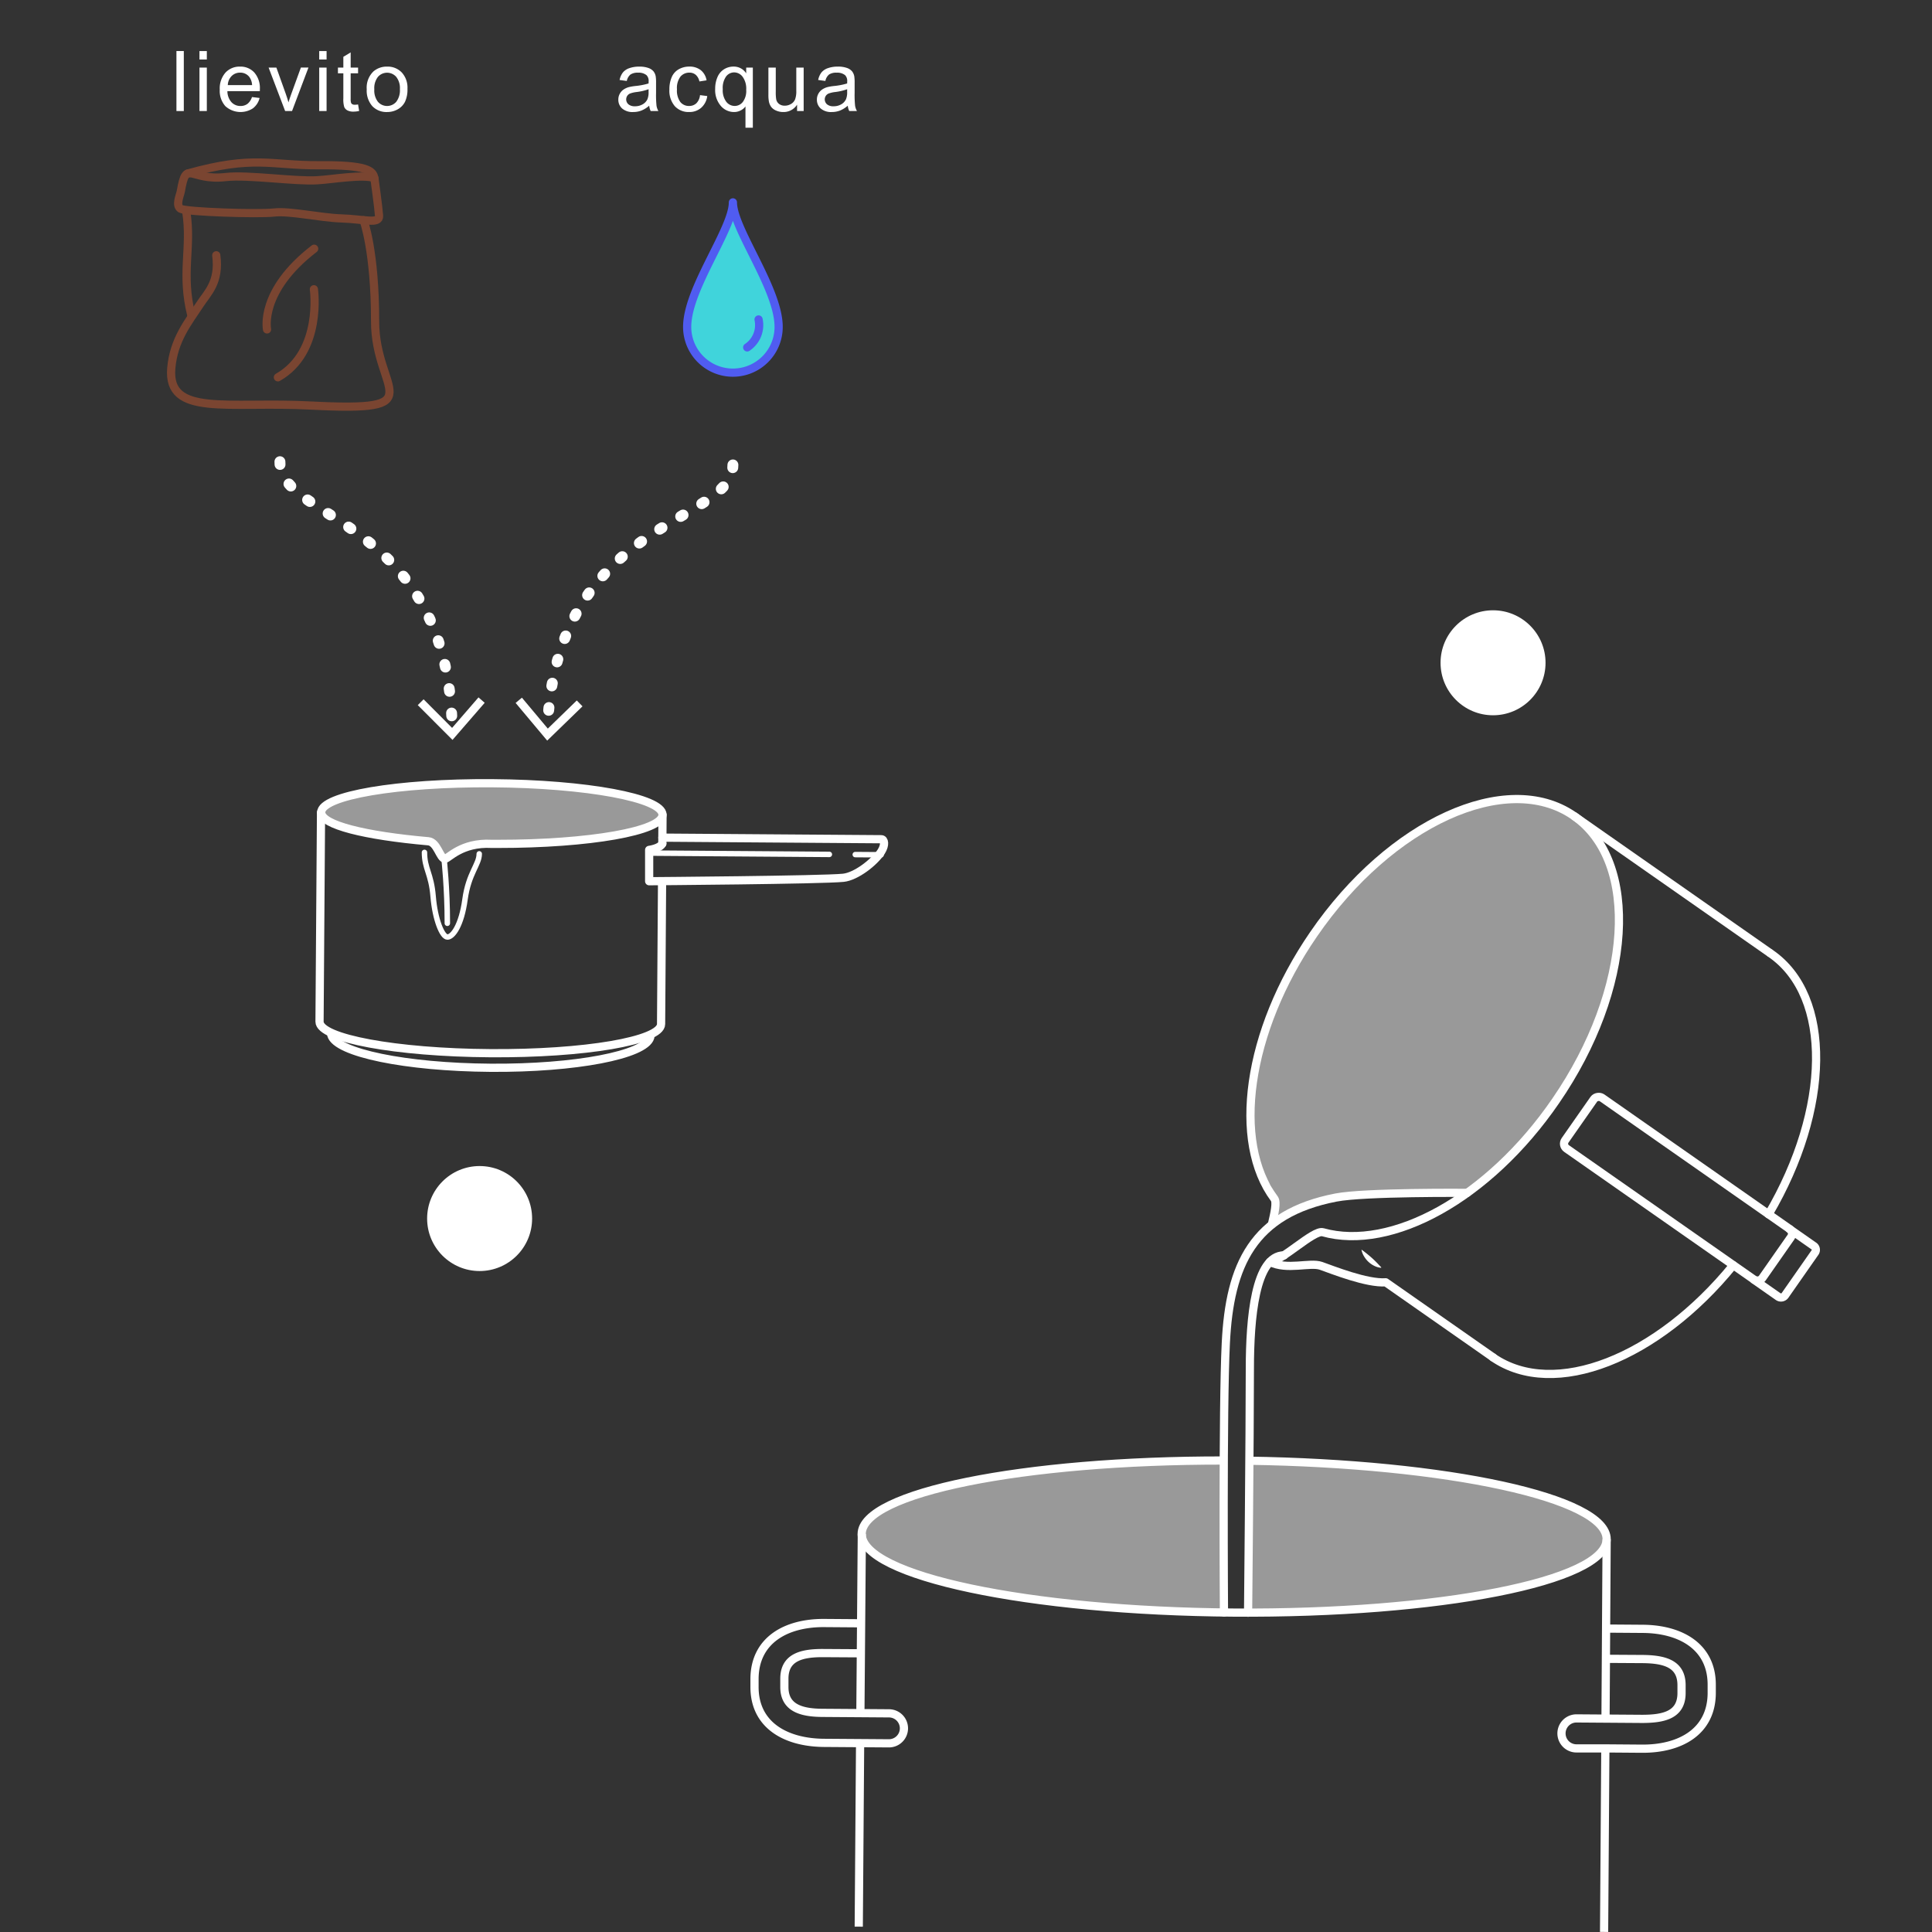 <svg id="Layer_1" data-name="Layer 1" xmlns="http://www.w3.org/2000/svg" viewBox="0 0 414.794 414.794"><rect x="0" y="0" width="414.794" height="414.794" fill="#333333" stroke="none"/><title>inoculo</title><g id="Layer_1-2" data-name="Layer 1-2"><circle cx="102.972" cy="261.617" r="11.27" style="fill:#fff"/><path d="M40,45.5c1.21,7.85-1.21,13.14,1.1,22.27" style="fill:none;stroke:#7a4531;stroke-linecap:round;stroke-linejoin:round;stroke-width:1.76px"/><path d="M38.822,41.067c-.16.88-1.21,3.11,0,3.77s16.5,1.18,20,.79,9.82,1.12,14.56,1.27,8.12,1.28,8-.55-1-8.11-1-8.11c-2.42-.89-9.14.29-12.21.46-4.73.31-14.96-1.23-19.67-.69C40.642,38.927,40.052,34.007,38.822,41.067Z" style="fill:none;stroke:#7a4531;stroke-linecap:round;stroke-linejoin:round;stroke-width:1.76px"/><path d="M78.052,47.277s2.49,6.57,2.48,21.73,12.85,19.42-13.81,18.06c-17.89-.92-30.83,2.47-29.95-8,.52-6.15,3.73-10,6.12-13.66,1.64-2.55,4.3-4.75,3.54-10.6" style="fill:none;stroke:#7a4531;stroke-linecap:round;stroke-linejoin:round;stroke-width:1.76px"/><path d="M57.332,70.727s-1.74-8.21,10.12-17.33" style="fill:none;stroke:#7a4531;stroke-linecap:round;stroke-linejoin:round;stroke-width:1.76px"/><path d="M67.392,62.1s1.91,13.42-7.73,18.91" style="fill:none;stroke:#7a4531;stroke-linecap:round;stroke-linejoin:round;stroke-width:1.76px"/><path d="M142.242,174.927c0,3.51-15.73,6.26-35.35,6.25h-1.35c-6.5-.36-9.3,3.21-10,3.2-1.11,0-1.63-3.59-3.58-3.76-13.48-1.19-23-3.47-23-6.21,0-3.6,16.46-6.39,36.71-6.25S142.272,171.337,142.242,174.927Z" style="fill:none;stroke:#fff;stroke-linecap:round;stroke-linejoin:round;stroke-width:1.76px"/><path d="M142.142,189.477l-.21,30.39c0,3.59-16.46,6.39-36.71,6.25s-36.64-3.18-36.62-6.77l.32-44.94" style="fill:none;stroke:#fff;stroke-linecap:round;stroke-linejoin:round;stroke-width:1.76px"/><line x1="142.242" y1="174.927" x2="142.202" y2="181.127" style="fill:none;stroke:#fff;stroke-linecap:round;stroke-linejoin:round;stroke-width:1.76px"/><path d="M139.6,222.737c-1.14,3.76-16.06,6.64-34.28,6.51s-33.09-3.22-34.18-7" style="fill:none;stroke:#fff;stroke-linecap:round;stroke-linejoin:round;stroke-width:1.76px"/><path d="M142.212,179.837l47,.34c.66,0,.92,1.18,0,2.64-1.49,2.32-5.43,5.36-8.15,5.64-4.43.47-41.69.74-41.69.74v-6.73s2.34-.31,2.82-1.34" style="fill:none;stroke:#fff;stroke-linecap:round;stroke-linejoin:round;stroke-width:1.76px"/><line x1="183.622" y1="183.477" x2="189.172" y2="183.517" style="fill:none;stroke:#fff;stroke-linecap:round;stroke-linejoin:round;stroke-width:1.17px"/><line x1="139.382" y1="183.157" x2="178.062" y2="183.437" style="fill:none;stroke:#fff;stroke-linecap:round;stroke-linejoin:round;stroke-width:1.17px"/><path d="M60.1,99.127c-.09,12.8,36.38,12.11,37,57.82" style="fill:none;stroke:#fff;stroke-linecap:round;stroke-linejoin:round;stroke-width:2.34px;stroke-dasharray:0.59,4.69"/><polygon points="89.692 151.387 90.942 150.137 97.062 156.277 102.732 149.727 104.062 150.887 97.152 158.857 89.692 151.387" style="fill:#fff"/><path d="M157.352,99.817c-.09,12.8-38.47,11.58-39.83,57.28" style="fill:none;stroke:#fff;stroke-linecap:round;stroke-linejoin:round;stroke-width:2.34px;stroke-dasharray:0.59,4.69"/><polygon points="110.702 150.917 112.052 149.787 117.612 156.427 123.832 150.387 125.062 151.647 117.482 159.007 110.702 150.917" style="fill:#fff"/><path d="M372.122,271.637c-16.27,20-38.39,28.86-51.57,19.8" style="fill:none;stroke:#fff;stroke-linecap:round;stroke-linejoin:round;stroke-width:1.76px"/><path d="M380.152,204.707c13.33,9.16,12.84,33.42-.44,56" style="fill:none;stroke:#fff;stroke-linecap:round;stroke-linejoin:round;stroke-width:1.76px"/><line x1="337.832" y1="175.117" x2="380.152" y2="204.707" style="fill:none;stroke:#fff;stroke-miterlimit:10;stroke-width:1.76px"/><path d="M272.632,270.927c3.75,1.86,8.58,0,11,.85s9.85,3.83,13.88,3.53l23.07,16.13" style="fill:none;stroke:#fff;stroke-linecap:round;stroke-linejoin:round;stroke-width:1.76px"/><path d="M296.542,272.2a4.242,4.242,0,0,1-1.54-.45,5.183,5.183,0,0,1-2.06-1.88,4.217,4.217,0,0,1-.62-1.47v-.11h0c.76.56,1.51,1.16,2.22,1.79s1.36,1.33,2,2a.061.061,0,0,1,0,.08h-.09Z" style="fill:#fff"/><rect x="353.622" y="229.389" width="13.29" height="51.65" rx="1.26" transform="translate(-55.328 404.233) rotate(-55.04)" style="fill:none;stroke:#fff;stroke-linecap:round;stroke-linejoin:round;stroke-width:1.76px"/><path d="M384.222,263.877l5.16,3.61a1,1,0,0,1,.325,1.376.872.872,0,0,1-.065.094l-6.4,9.16a1.069,1.069,0,0,1-1.48.26l-5.16-3.61" style="fill:none;stroke:#fff;stroke-linecap:round;stroke-linejoin:round;stroke-width:1.76px"/><path d="M315,256.107s-22.08-.19-28.16,1c-17.84,3.44-22.84,14.47-23.66,31.25-.7,13.8-.4,57.85-.4,57.85" style="fill:none;stroke:#fff;stroke-linecap:round;stroke-linejoin:round;stroke-width:1.76px"/><path d="M267.942,313.607c42.84.61,77.06,8,77,16.86-.07,9-35.92,16.06-80.07,15.75S185,338.337,185,329.327c.06-8.85,34.64-15.81,77.7-15.76" style="fill:none;stroke:#fff;stroke-miterlimit:10;stroke-width:1.76px"/><path d="M344.7,368.937c.13-21,.24-38.47.24-38.47" style="fill:none;stroke:#fff;stroke-miterlimit:10;stroke-width:1.76px"/><path d="M344.392,414.777c.09-11.72.18-26,.27-39.4" style="fill:none;stroke:#fff;stroke-miterlimit:10;stroke-width:1.76px"/><path d="M184.722,367.8c.16-21,.31-38.47.31-38.47" style="fill:none;stroke:#fff;stroke-miterlimit:10;stroke-width:1.76px"/><path d="M184.372,413.647c.08-11.73.19-26,.29-39.4" style="fill:none;stroke:#fff;stroke-miterlimit:10;stroke-width:1.76px"/><path d="M185.222,348.517l-8.23-.06c-8.22-.06-14.91,3.67-15,11.89v1.74c-.06,8.22,6.58,12,14.8,12.1l14.06.1a3.22,3.22,0,0,0,0-6.44h0l-14.06-.1c-4.65,0-8.43-1-8.39-5.61V360.4c0-4.66,3.82-5.53,8.47-5.49l8.23.05" style="fill:none;stroke:#fff;stroke-miterlimit:10;stroke-width:1.76px"/><path d="M344.472,349.647l8.23.06c8.22.06,14.86,3.88,14.8,12.1v1.74c-.06,8.22-6.75,11.95-15,11.89l-7.85-.06h-6.21a3.22,3.22,0,1,1,.05-6.44l14.05.1c4.65,0,8.45-.84,8.48-5.49V361.8c0-4.65-3.74-5.57-8.4-5.61l-8.22-.05" style="fill:none;stroke:#fff;stroke-miterlimit:10;stroke-width:1.76px"/><path d="M40.332,37.247c14.16-4,18-1.69,28.15-1.77s11.64,1.1,11.88,2.76" style="fill:none;stroke:#7a4531;stroke-linecap:round;stroke-linejoin:round;stroke-width:1.76px"/><path d="M273.062,262.917c.6-2.51,1.09-4.81.54-5.55-9.09-12.19-6-35.81,8.41-56.77,16.46-24,41.45-35.36,55.82-25.48s12.67,37.29-3.83,61.24c-14.4,21-35.33,32.31-50,28.2-2-.55-9,6.42-11.4,6.3" style="fill:none;stroke:#fff;stroke-miterlimit:10;stroke-width:1.76px"/><path d="M273.642,260.227c1.72-4.06-3.11-8.61-3.28-9-5.25-11.69.21-34,12.48-51.81,15.44-22.47,38.16-32.6,53-25.52,16.28,7.79,14.82,37.89-.63,60.36A94.412,94.412,0,0,1,315,256.107s-12.52-.34-23.74.33a61.325,61.325,0,0,0-8.56,1.64c-4.3,1-9.67,4.84-9.67,4.84" style="fill:#fff;opacity:0.5;isolation:isolate"/><path d="M262.782,346.2c-43.19-.54-77.82-8-77.75-16.87s34.64-15.81,77.7-15.76" style="fill:#fff;opacity:0.5;isolation:isolate"/><path d="M267.942,313.607c42.84.61,77.06,8,77,16.86s-34.25,15.73-77,15.76" style="fill:#fff;opacity:0.5;isolation:isolate"/><path d="M167.172,70.187a9.82,9.82,0,0,1-19.64,0c0-8.24,9.82-21,9.82-26.74C157.352,49.147,167.172,61.947,167.172,70.187Z" style="fill:#40d4db;stroke:#505cf1;stroke-linecap:round;stroke-linejoin:round;stroke-width:1.76px"/><path d="M275.7,269.517c-6.23,0-7.36,13.61-7.36,24.3,0,13.92-.38,52.43-.38,52.43" style="fill:none;stroke:#fff;stroke-linecap:round;stroke-linejoin:round;stroke-width:1.76px"/><path d="M142.242,174.927c0,3.51-15.73,6.26-35.35,6.25h-1.35c-6.5-.36-9.3,3.21-10,3.2-1.11,0-1.63-3.59-3.58-3.76-13.48-1.19-23-3.47-23-6.21,0-3.6,16.46-6.39,36.71-6.25S142.272,171.337,142.242,174.927Z" style="fill:#fff;opacity:0.5;isolation:isolate"/><path d="M95.342,184.427s.7,6.25.7,13.8" style="fill:none;stroke:#fff;stroke-linecap:round;stroke-linejoin:round;stroke-width:1.17px"/><path d="M91.132,183.007c0,3.53,1.46,4.52,1.86,9.45s1.94,8.72,3.07,8.72,3-2.43,3.77-8.07,3.06-7.49,3.06-9.79" style="fill:none;stroke:#fff;stroke-linecap:round;stroke-linejoin:round;stroke-width:1.17px"/><path d="M105.675,267.892l-1.494-.011.068-9.521a7.723,7.723,0,0,1-1.423,1.019,10.051,10.051,0,0,1-1.578.761l.011-1.444a9.042,9.042,0,0,0,2.2-1.412,5.619,5.619,0,0,0,1.34-1.618l.963.007Z" style="fill:#fff"/><circle cx="320.552" cy="142.297" r="11.27" style="fill:#fff"/><path d="M162.862,68.587a5.752,5.752,0,0,1-2.44,6" style="fill:#40d4db;stroke:#505cf1;stroke-linecap:round;stroke-linejoin:round;stroke-width:1.76px"/><path d="M323.86,146.993l-.01,1.435-8.043-.058a2.614,2.614,0,0,1,.181-1.035,5.459,5.459,0,0,1,1-1.612,15.339,15.339,0,0,1,1.967-1.829,16.472,16.472,0,0,0,2.7-2.558,3.091,3.091,0,0,0,.711-1.792,2,2,0,0,0-.624-1.5,2.3,2.3,0,0,0-1.652-.622,2.342,2.342,0,0,0-1.732.636,2.459,2.459,0,0,0-.668,1.789l-1.534-.17a3.788,3.788,0,0,1,1.206-2.61,4.046,4.046,0,0,1,2.77-.881,3.859,3.859,0,0,1,2.765.991,3.189,3.189,0,0,1,1,2.415,3.651,3.651,0,0,1-.309,1.434,5.54,5.54,0,0,1-1,1.479,24.285,24.285,0,0,1-2.319,2.124q-1.353,1.119-1.738,1.52a4.849,4.849,0,0,0-.636.8Z" style="fill:#fff"/></g><path d="M37.881,23.841V10.956h1.582V23.841Z" style="fill:#fff"/><path d="M42.824,12.776v-1.82h1.582v1.82Zm0,11.065V14.507h1.582v9.334Z" style="fill:#fff"/><path d="M54.1,20.835l1.635.2A3.989,3.989,0,0,1,54.3,23.259a4.854,4.854,0,0,1-5.919-.47,4.927,4.927,0,0,1-1.2-3.538A5.154,5.154,0,0,1,48.4,15.6a4.1,4.1,0,0,1,3.146-1.3,3.991,3.991,0,0,1,3.059,1.275,5.063,5.063,0,0,1,1.186,3.586c0,.093,0,.234-.008.421H48.822a3.58,3.58,0,0,0,.87,2.356,2.587,2.587,0,0,0,1.951.817,2.415,2.415,0,0,0,1.485-.457A3.029,3.029,0,0,0,54.1,20.835Zm-5.19-2.557h5.211a3.165,3.165,0,0,0-.6-1.767,2.427,2.427,0,0,0-1.96-.914,2.512,2.512,0,0,0-1.833.73A2.879,2.879,0,0,0,48.91,18.278Z" style="fill:#fff"/><path d="M61.218,23.841l-3.551-9.334h1.67l2,5.59q.325.906.6,1.881.21-.738.589-1.775L64.6,14.5h1.626L62.7,23.841Z" style="fill:#fff"/><path d="M68.534,12.776v-1.82h1.582v1.82Zm0,11.065V14.507h1.582v9.334Z" style="fill:#fff"/><path d="M76.878,22.426l.229,1.4a5.936,5.936,0,0,1-1.195.14,2.708,2.708,0,0,1-1.336-.272,1.529,1.529,0,0,1-.668-.717,5.654,5.654,0,0,1-.194-1.867V15.74h-1.16V14.507h1.16V12.2l1.573-.95v3.261h1.591v1.231H75.287V21.2a2.743,2.743,0,0,0,.084.87.66.66,0,0,0,.272.307,1.048,1.048,0,0,0,.541.115A5.046,5.046,0,0,0,76.878,22.426Z" style="fill:#fff"/><path d="M78.736,19.174a4.81,4.81,0,0,1,1.442-3.841A4.343,4.343,0,0,1,83.113,14.3a4.193,4.193,0,0,1,3.147,1.261,4.8,4.8,0,0,1,1.221,3.485,6.187,6.187,0,0,1-.54,2.835,3.839,3.839,0,0,1-1.573,1.6,4.582,4.582,0,0,1-2.255.571A4.19,4.19,0,0,1,79.945,22.8,5.021,5.021,0,0,1,78.736,19.174Zm1.626,0a3.978,3.978,0,0,0,.782,2.685,2.6,2.6,0,0,0,3.675.254,2.648,2.648,0,0,0,.254-.254,4.067,4.067,0,0,0,.782-2.734,3.855,3.855,0,0,0-.786-2.623,2.609,2.609,0,0,0-3.682-.243,2.654,2.654,0,0,0-.243.243A3.954,3.954,0,0,0,80.362,19.174Z" style="fill:#fff"/><path d="M139.381,22.69a5.9,5.9,0,0,1-1.692,1.055,4.877,4.877,0,0,1-1.745.307,3.391,3.391,0,0,1-2.364-.751,2.48,2.48,0,0,1-.826-1.921,2.559,2.559,0,0,1,.312-1.252,2.6,2.6,0,0,1,.817-.91,3.881,3.881,0,0,1,1.138-.518,11.322,11.322,0,0,1,1.407-.238,14.411,14.411,0,0,0,2.821-.545c.006-.216.009-.354.009-.413a1.747,1.747,0,0,0-.449-1.362,2.647,2.647,0,0,0-1.8-.536A2.792,2.792,0,0,0,135.36,16a2.386,2.386,0,0,0-.787,1.384l-1.547-.211a3.831,3.831,0,0,1,.695-1.6,3.042,3.042,0,0,1,1.4-.94,6.224,6.224,0,0,1,2.118-.33,5.6,5.6,0,0,1,1.943.282,2.551,2.551,0,0,1,1.1.707,2.465,2.465,0,0,1,.492,1.077,8.785,8.785,0,0,1,.08,1.459v2.1a22.224,22.224,0,0,0,.1,2.791,3.5,3.5,0,0,0,.4,1.12H139.7A3.371,3.371,0,0,1,139.381,22.69Zm-.132-3.533a11.646,11.646,0,0,1-2.584.6,5.946,5.946,0,0,0-1.38.317,1.375,1.375,0,0,0-.624.514,1.4,1.4,0,0,0,.259,1.806,2.062,2.062,0,0,0,1.4.422,3.25,3.25,0,0,0,1.626-.4,2.464,2.464,0,0,0,1.046-1.094,3.815,3.815,0,0,0,.255-1.582Z" style="fill:#fff"/><path d="M150.291,20.422l1.556.2a4.032,4.032,0,0,1-1.305,2.518,3.8,3.8,0,0,1-2.58.91,4,4,0,0,1-3.08-1.252,5.083,5.083,0,0,1-1.165-3.591,6.5,6.5,0,0,1,.5-2.645,3.492,3.492,0,0,1,1.525-1.7,4.52,4.52,0,0,1,2.228-.567,3.879,3.879,0,0,1,2.487.769,3.528,3.528,0,0,1,1.24,2.184l-1.538.238a2.561,2.561,0,0,0-.778-1.415,2.013,2.013,0,0,0-1.349-.475,2.46,2.46,0,0,0-1.943.857,4.07,4.07,0,0,0-.747,2.711,4.2,4.2,0,0,0,.721,2.734,2.345,2.345,0,0,0,1.881.852,2.216,2.216,0,0,0,1.555-.571A2.837,2.837,0,0,0,150.291,20.422Z" style="fill:#fff"/><path d="M160.051,27.418v-4.57a2.825,2.825,0,0,1-1.033.861,3.029,3.029,0,0,1-1.411.343,3.731,3.731,0,0,1-2.861-1.327,5.23,5.23,0,0,1-1.2-3.639,6.239,6.239,0,0,1,.488-2.522,3.633,3.633,0,0,1,1.415-1.692,3.778,3.778,0,0,1,2.034-.576,3.127,3.127,0,0,1,2.725,1.459V14.507h1.424V27.418Zm-4.878-8.27a4.121,4.121,0,0,0,.756,2.7,2.291,2.291,0,0,0,1.81.9,2.214,2.214,0,0,0,1.74-.857,3.941,3.941,0,0,0,.73-2.606,4.353,4.353,0,0,0-.769-2.8,2.283,2.283,0,0,0-1.806-.941,2.182,2.182,0,0,0-1.745.875,4.273,4.273,0,0,0-.716,2.729Z" style="fill:#fff"/><path d="M171.129,23.841V22.47a3.415,3.415,0,0,1-2.962,1.582,3.773,3.773,0,0,1-1.543-.316,2.532,2.532,0,0,1-1.063-.8,2.969,2.969,0,0,1-.488-1.173,8.027,8.027,0,0,1-.1-1.477V14.507h1.582v5.177a9.24,9.24,0,0,0,.1,1.67,1.654,1.654,0,0,0,.633.98,1.969,1.969,0,0,0,1.195.356,2.606,2.606,0,0,0,1.336-.365,2.027,2.027,0,0,0,.884-.993,5,5,0,0,0,.259-1.824v-5h1.582v9.334Z" style="fill:#fff"/><path d="M182.013,22.69a5.9,5.9,0,0,1-1.692,1.055,4.875,4.875,0,0,1-1.744.307,3.4,3.4,0,0,1-2.365-.751,2.482,2.482,0,0,1-.826-1.921,2.548,2.548,0,0,1,.312-1.252,2.59,2.59,0,0,1,.818-.91,3.819,3.819,0,0,1,1.138-.518,11.155,11.155,0,0,1,1.406-.238,14.411,14.411,0,0,0,2.821-.545c.006-.216.009-.354.009-.413a1.746,1.746,0,0,0-.448-1.362,2.654,2.654,0,0,0-1.8-.536,2.794,2.794,0,0,0-1.648.391,2.392,2.392,0,0,0-.787,1.384l-1.546-.211a3.83,3.83,0,0,1,.694-1.6,3.042,3.042,0,0,1,1.4-.94,6.23,6.23,0,0,1,2.119-.33,5.591,5.591,0,0,1,1.942.282,2.561,2.561,0,0,1,1.1.707,2.493,2.493,0,0,1,.492,1.077,9.005,9.005,0,0,1,.079,1.459V19.93a22.414,22.414,0,0,0,.1,2.791,3.524,3.524,0,0,0,.4,1.12h-1.653A3.346,3.346,0,0,1,182.013,22.69Zm-.132-3.533a11.646,11.646,0,0,1-2.584.6,5.946,5.946,0,0,0-1.38.317,1.375,1.375,0,0,0-.624.514,1.4,1.4,0,0,0,.26,1.806,2.061,2.061,0,0,0,1.4.422,3.25,3.25,0,0,0,1.626-.4,2.459,2.459,0,0,0,1.046-1.094,3.815,3.815,0,0,0,.255-1.582Z" style="fill:#fff"/></svg>